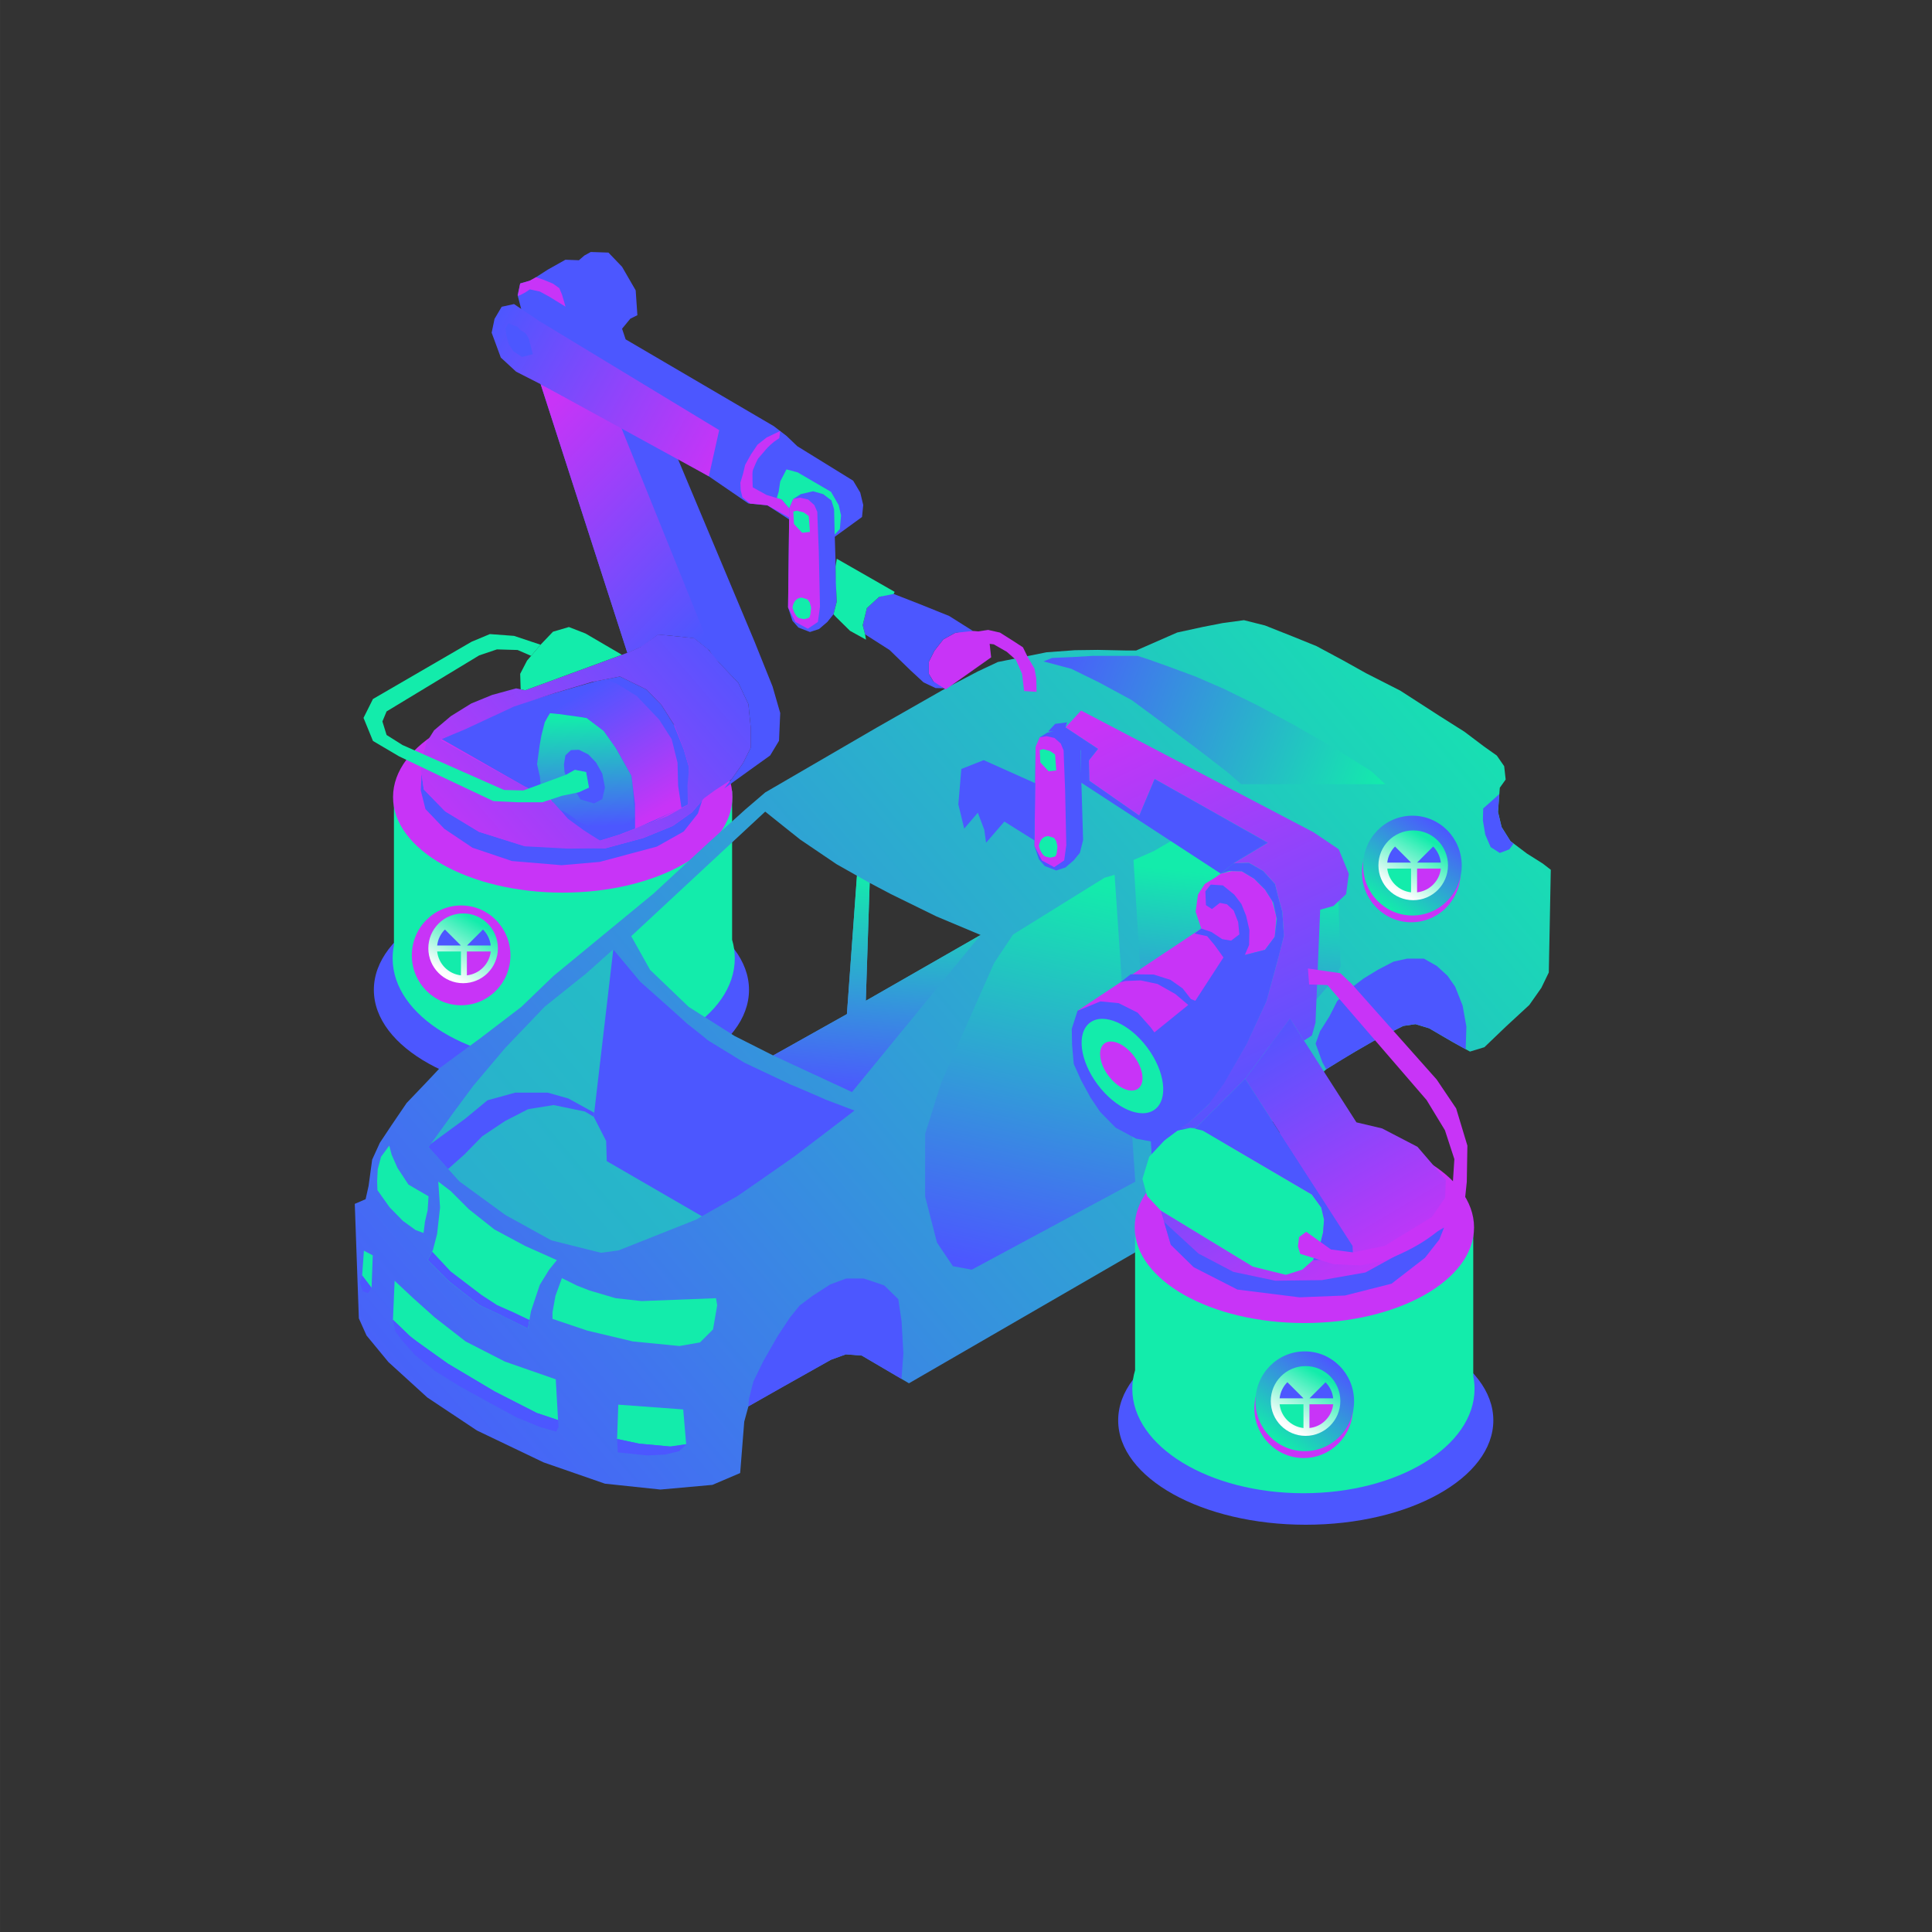 <?xml version="1.0" encoding="UTF-8"?>
<!DOCTYPE svg PUBLIC "-//W3C//DTD SVG 1.1//EN" "http://www.w3.org/Graphics/SVG/1.1/DTD/svg11.dtd">
<!-- Creator: CorelDRAW X6 -->
<svg xmlns="http://www.w3.org/2000/svg" xml:space="preserve" width="189.484mm" height="189.483mm" version="1.1" style="shape-rendering:geometricPrecision; text-rendering:geometricPrecision; image-rendering:optimizeQuality; fill-rule:evenodd; clip-rule:evenodd"
viewBox="0 0 19436 19436"
 xmlns:xlink="http://www.w3.org/1999/xlink">
 <rect x="0" y="0" width="19436" height="19436" fill="#333333" stroke="none"/>
 <defs>
  <style type="text/css">
   <![CDATA[
    .fil8 {fill:none}
    .fil0 {fill:none}
    .fil3 {fill:#13ECAB}
    .fil2 {fill:#4C57FF}
    .fil4 {fill:#C834F7}
    .fil9 {fill:#13ECAB;fill-opacity:0.502}
    .fil7 {fill:url(#id2)}
    .fil10 {fill:url(#id3)}
    .fil16 {fill:url(#id4)}
    .fil13 {fill:url(#id5)}
    .fil15 {fill:url(#id6)}
    .fil11 {fill:url(#id7)}
    .fil20 {fill:url(#id8)}
    .fil1 {fill:url(#id9)}
    .fil5 {fill:url(#id10)}
    .fil14 {fill:url(#id11)}
    .fil19 {fill:url(#id12)}
    .fil6 {fill:url(#id13)}
    .fil17 {fill:url(#id14)}
    .fil12 {fill:url(#id15)}
    .fil18 {fill:url(#id16)}
   ]]>
  </style>
    <mask id="id0">
  <linearGradient id="id1" gradientUnits="userSpaceOnUse" x1="9193.1" y1="16992.7" x2="9092" y2="7118.98">
   <stop offset="0" style="stop-opacity:1; stop-color:white"/>
   <stop offset="1" style="stop-opacity:0; stop-color:white"/>
  </linearGradient>
     <rect style="fill:url(#id1)" x="141" y="7200" width="18003" height="9711"/>
    </mask>
  <linearGradient id="id2" gradientUnits="userSpaceOnUse" x1="3915.91" y1="15396.5" x2="15254.2" y2="5827.16">
   <stop offset="0" style="stop-color:#4C57FF"/>
   <stop offset="1" style="stop-color:#13ECAB"/>
  </linearGradient>
  <linearGradient id="id3" gradientUnits="userSpaceOnUse" x1="13936.6" y1="7887" x2="10496.9" y2="6600.18">
   <stop offset="0" style="stop-color:#13ECAB"/>
   <stop offset="1" style="stop-color:#4C57FF"/>
  </linearGradient>
  <linearGradient id="id4" gradientUnits="userSpaceOnUse" x1="7376.97" y1="6179.34" x2="4402.43" y2="8740.99">
   <stop offset="0" style="stop-color:#4C57FF"/>
   <stop offset="1" style="stop-color:#C834F7"/>
  </linearGradient>
  <linearGradient id="id5" gradientUnits="userSpaceOnUse" xlink:href="#id3" x1="8913.19" y1="8800.88" x2="8730.44" y2="10994.7">
  </linearGradient>
  <linearGradient id="id6" gradientUnits="userSpaceOnUse" xlink:href="#id4" x1="4923.24" y1="3274.48" x2="7256.99" y2="4576.56">
  </linearGradient>
  <linearGradient id="id7" gradientUnits="userSpaceOnUse" xlink:href="#id3" x1="10807" y1="8839.29" x2="9921.11" y2="12734.7">
  </linearGradient>
  <linearGradient id="id8" gradientUnits="userSpaceOnUse" xlink:href="#id4" x1="13125.1" y1="11285.9" x2="11163" y2="7213.19">
  </linearGradient>
  <linearGradient id="id9" gradientUnits="userSpaceOnUse" x1="9346" y1="7353.73" x2="8939.1" y2="16758">
   <stop offset="0" style="stop-color:#C834F7"/>
   <stop offset="1" style="stop-color:#4C57FF"/>
  </linearGradient>
  <linearGradient id="id10" gradientUnits="userSpaceOnUse" xlink:href="#id3" x1="5871.95" y1="7215.75" x2="5919.37" y2="8318.06">
  </linearGradient>
  <linearGradient id="id11" gradientUnits="userSpaceOnUse" xlink:href="#id4" x1="7291.99" y1="6182.97" x2="5330.74" y2="4296.98">
  </linearGradient>
  <linearGradient id="id12" gradientUnits="userSpaceOnUse" xlink:href="#id4" x1="12360.8" y1="10383.1" x2="13861.1" y2="12915.6">
  </linearGradient>
  <linearGradient id="id13" gradientUnits="userSpaceOnUse" xlink:href="#id4" x1="5833.77" y1="6975.46" x2="6555.31" y2="8194.63">
  </linearGradient>
  <linearGradient id="id14" gradientUnits="objectBoundingBox" xlink:href="#id2" x1="78.61%" y1="9.818%" x2="21.39%" y2="90.182%">
  </linearGradient>
  <linearGradient id="id15" gradientUnits="userSpaceOnUse" xlink:href="#id2" x1="12327.1" y1="11045.2" x2="12563.4" y2="8830.51">
  </linearGradient>
  <linearGradient id="id16" gradientUnits="objectBoundingBox" x1="72.244%" y1="13.005%" x2="27.756%" y2="86.996%">
   <stop offset="0" style="stop-color:#13ECAB"/>
   <stop offset="1" style="stop-color:#FEFEFE"/>
  </linearGradient>
 </defs>
 <g id="Layer_x0020_1">
  <g id="_305133936">
   <rect class="fil0" width="19436" height="19436"/>
   <path class="fil1" style="mask:url(#id0)" d="M9718 7363c4648,0 8416,2135 8416,4769 0,2634 -3768,4769 -8416,4769 -4648,0 -8416,-2135 -8416,-4769 0,-2634 3768,-4769 8416,-4769z"/>
   <ellipse class="fil2" cx="5648" cy="9958" rx="1887" ry="1050"/>
   <path class="fil3" d="M7365 9454l0 -1497 -3402 0 0 1554c-9,43 -13,86 -13,130 0,580 770,1050 1721,1050 950,0 1721,-470 1721,-1050 0,-64 -9,-126 -27,-187z"/>
   <ellipse class="fil4" cx="5661" cy="8018" rx="1707" ry="962"/>
   <polygon class="fil2" points="4443,7435 5184,7094 5578,6973 5997,6852 6237,6806 6504,6937 6653,7091 6780,7292 6878,7537 6932,7721 6920,8095 6561,8269 6227,8398 6035,8457 5760,8301 5640,8154 5545,8042 5278,7912 "/>
   <path class="fil5" d="M5513 7207l-33 60 -33 130 -18 101 -26 190 29 128 9 110c0,0 112,102 104,116 -7,13 63,118 95,112 33,-6 178,110 178,110 0,0 113,57 131,63 18,5 145,32 145,32l125 -12 107 -62 63 -72 -25 -319 -11 -90 -164 -289 -115 -162 -173 -131 -318 -44 -50 -3 -20 32z"/>
   <polygon class="fil2" points="5799,7975 5839,8042 5976,8083 6059,8039 6086,7923 6059,7783 5996,7670 5919,7590 5824,7543 5744,7546 5688,7599 5673,7691 5679,7765 5690,7796 5783,7745 5896,7767 5925,7923 "/>
   <polygon class="fil2" points="7064,8052 7021,8184 6878,8365 6608,8517 6032,8671 5649,8704 5150,8662 4753,8528 4470,8338 4280,8139 4233,7952 4241,7785 4263,7941 4469,8153 4818,8368 5265,8508 6089,8534 6472,8430 6768,8309 6961,8172 "/>
   <polygon class="fil6" points="6819,8151 6389,8337 6388,8089 6353,7804 6204,7537 6074,7353 5901,7222 5711,7186 5533,7175 6097,6833 6216,6884 6406,7002 6632,7240 6757,7436 6816,7673 6822,7905 6856,8131 6389,8337 "/>
   <path class="fil7" d="M7446 14819l-279 119 -523 47 -558 -59 -617 -214 -671 -321 -499 -332 -392 -357 -220 -267 -77 -172 -41 -1152 109 -47 30 -134 36 -264 77 -169 119 -179 151 -222 196 -205 140 -149 415 -305 403 -308 322 -310 1009 -831 552 -511 368 -332 202 -173 1123 -653 688 -392 327 -172 202 -95 490 -98 285 -21 231 -3 288 6 98 0 413 -181 258 -56 199 -39 214 -29 211 53 285 113 234 95 270 145 229 128 344 175 392 253 253 160 196 148 130 92 74 107 15 134 -59 83 -18 243 36 152 89 142 166 125 160 101 80 62 -20 1033 -75 155 -121 172 -235 217 -217 208 -145 44 -178 -98 -232 -136 -139 -42 -122 18 -306 154 -309 181 -160 101 -1858 1805 -2340 1354 -475 -279 -160 -12 -149 54 -499 279 -332 190 -42 154 -41 517zm1303 -5937l-39 1186 1155 -662 -445 -187 -457 -224 -214 -113zm-128 -72l-101 1392 -742 416 -390 -197 -460 -292 -388 -372 -190 -339 1348 -1253 176 141 176 140 183 124 183 124 205 116z"/>
   <polygon class="fil8" points="6350,9418 7698,8165 8050,8446 8416,8694 8826,8925 9236,9133 9604,9305 9865,9406 8975,11039 8571,10986 7484,10481 6928,10129 6540,9757 "/>
   <polygon class="fil9" points="4311,11540 4620,11884 5083,12222 5546,12478 6045,12603 6223,12579 7001,12270 7422,12032 7992,11635 8598,11172 8159,11005 7489,10690 7084,10441 6740,10150 6443,9877 6170,9550 5896,9794 5481,10126 5083,10542 4762,10922 4560,11195 "/>
   <polygon class="fil2" points="7062,12236 6104,11681 6098,11479 5973,11235 6170,9550 6443,9877 6912,10296 7121,10464 7489,10690 7955,10910 8308,11062 8598,11172 8330,11377 7992,11635 7707,11834 7422,12032 "/>
   <path class="fil2" d="M14745 10556l7 -229 -38 -211 -75 -190 -77 -110 -107 -98 -130 -74 -170 0 -136 30 -154 80 -146 89 -142 107 -125 121c0,0 -65,131 -77,152 -12,21 -95,151 -95,151l-45 125 68 187 39 71 292 -178 217 -124 194 -98 72 -36 122 -18 139 42 116 68 160 92 91 51z"/>
   <polygon class="fil2" points="15083,7988 14999,8064 14921,8133 14918,8255 14942,8397 14996,8522 15088,8581 15183,8545 15227,8487 15195,8462 15106,8320 15070,8168 "/>
   <polygon class="fil10" points="11445,6598 10994,6598 10792,6610 10584,6619 10498,6654 10777,6728 11062,6868 11385,7043 11667,7251 12071,7554 12344,7765 12487,7889 13936,7889 13796,7759 13416,7521 13006,7287 12647,7094 12306,6927 12027,6806 11762,6708 11561,6636 "/>
   <polygon class="fil11" points="11421,11888 9776,12773 9586,12738 9426,12500 9307,12037 9307,11407 9467,10897 9770,10208 10002,9686 10192,9401 11112,8830 11213,8801 "/>
   <polygon class="fil12" points="11403,8652 11587,11633 12033,11223 12727,10564 13161,10149 13434,9834 13487,9721 13458,8884 12882,8332 12353,8243 11902,8391 11605,8563 "/>
   <polygon class="fil8" points="8749,8882 8710,10068 9865,9406 9420,9219 8963,8995 "/>
   <polygon class="fil8" points="8621,8810 8520,10202 7778,10618 7388,10421 6928,10129 6540,9757 6350,9418 7698,8165 7874,8306 8050,8446 8233,8570 8416,8694 "/>
   <polygon class="fil13" points="9865,9406 8571,10986 7778,10618 8520,10202 8621,8810 8749,8882 8710,10068 "/>
   <polygon class="fil3" points="4409,11887 4427,12148 4397,12415 4355,12576 4302,12677 4516,12890 4819,13128 5062,13241 5311,13366 5341,13193 5430,12926 5525,12772 5602,12677 5282,12534 4973,12368 4718,12166 4534,11982 "/>
   <polygon class="fil3" points="5653,12858 5588,13036 5558,13202 5558,13268 5908,13386 6367,13495 6835,13541 7042,13505 7173,13374 7215,13131 7203,13060 6455,13089 6193,13060 5932,12983 5806,12934 "/>
   <polygon class="fil3" points="3916,11525 3833,11638 3800,11762 3794,11884 3797,11973 3919,12145 4053,12282 4180,12374 4261,12404 4275,12291 4302,12175 4311,12035 4109,11917 3999,11750 3940,11617 "/>
   <polygon class="fil3" points="3970,12885 3953,13277 4143,13460 4507,13719 4976,13998 5401,14215 5614,14286 5591,13876 5080,13698 4684,13495 4373,13253 4154,13057 "/>
   <polygon class="fil3" points="6220,14131 6208,14476 6428,14523 6754,14553 6903,14529 6873,14179 "/>
   <polygon class="fil3" points="3661,12582 3750,12629 3738,12956 3643,12831 "/>
   <polygon class="fil2" points="3643,12831 3619,12902 3649,12991 3702,13009 3738,12956 "/>
   <polygon class="fil2" points="3953,13277 3978,13395 4047,13487 4177,13633 4373,13790 4626,13947 4923,14111 5196,14259 5436,14357 5596,14402 5620,14354 5614,14286 5401,14215 4976,13998 4741,13858 4507,13719 4362,13616 4194,13495 4117,13435 4048,13368 "/>
   <polygon class="fil2" points="6208,14476 6215,14611 6512,14642 6693,14633 6832,14599 6889,14546 6903,14529 6740,14552 6428,14523 "/>
   <polygon class="fil2" points="4347,12591 4534,12791 4842,13026 5000,13129 5169,13204 5326,13279 5311,13366 5033,13228 4857,13146 4819,13128 4516,12890 4302,12677 "/>
   <polygon class="fil2" points="9069,13872 9088,13616 9070,13293 9037,13070 8895,12931 8690,12862 8512,12862 8351,12922 8173,13037 8043,13135 7945,13257 7823,13441 7677,13697 7579,13898 7535,14071 7529,14148 8360,13679 8509,13625 8669,13637 "/>
   <polygon class="fil2" points="4334,11508 4684,11251 4904,11069 5183,10992 5510,10992 5718,11051 5978,11194 5973,11235 5884,11182 5569,11117 5314,11158 5082,11277 4851,11431 4672,11614 4508,11760 4311,11540 "/>
   <polygon class="fil4" points="10428,6960 10303,6952 10282,6779 10220,6638 10128,6557 9997,6482 9956,6477 9971,6613 9515,6935 9401,6874 9344,6779 9344,6658 9401,6545 9490,6432 9608,6367 9733,6343 9840,6352 9941,6337 10060,6364 10196,6450 10291,6512 10341,6614 10407,6726 10425,6824 "/>
   <polygon class="fil2" points="8385,6180 8323,6257 8240,6328 8148,6358 8032,6313 7972,6245 7928,6111 7940,5135 7981,5019 8056,4971 8180,4942 8281,4971 8364,5034 8391,5123 8394,5274 8418,6052 "/>
   <polygon class="fil2" points="9787,6347 9549,6197 9264,6082 8967,5966 8845,6004 8721,6117 8679,6289 8703,6382 8949,6539 9160,6744 9291,6865 9412,6922 9495,6924 9388,6854 9344,6779 9344,6658 9401,6545 9490,6432 9608,6367 "/>
   <polygon class="fil3" points="8418,5621 9000,5954 8991,5975 8845,6004 8721,6117 8679,6289 8703,6382 8712,6435 8551,6346 8409,6206 8385,6180 8418,6052 8409,5871 8406,5699 "/>
   <polygon class="fil2" points="8398,5400 8672,5201 8684,5080 8654,4955 8583,4836 8021,4489 7912,4385 7784,4287 6294,3414 6258,3307 6341,3206 6412,3171 6395,2921 6258,2684 6121,2541 5943,2535 5878,2571 5824,2618 5688,2613 5510,2713 5344,2820 5233,2852 5207,2969 5439,3865 6311,6567 6460,6502 6620,6383 6763,6389 6982,6419 7137,6543 7184,6615 7428,6870 7529,7084 7552,7315 7552,7523 7475,7677 7356,7844 7285,7933 7540,7749 7748,7600 7837,7452 7849,7173 7772,6906 7588,6448 6816,4608 7131,4792 7529,5065 7719,5083 7938,5225 "/>
   <path class="fil4" d="M5689 3085l-164 -101 -94 -51 -101 -22 -44 30 -55 29 -22 6 24 -124 93 -27 66 -36 75 25 95 39 65 46 28 68c0,0 15,54 18,61 3,8 16,57 16,57z"/>
   <path class="fil4" d="M7848 4336l-135 65 -92 72 -66 98 -59 106 -21 89 -27 90 3 74 18 74 77 62 173 17 220 123 1 -92 -76 -89 -151 -45 -140 -77c0,0 -3,-33 -3,-77 0,-45 -3,-80 6,-101 9,-21 39,-98 54,-116 14,-18 50,-56 74,-86 23,-30 80,-77 80,-77l56 -39 8 -71z"/>
   <polygon class="fil14" points="5439,3865 6243,4285 7184,6615 7137,6543 6982,6419 6620,6383 6460,6502 6311,6567 "/>
   <polygon class="fil15" points="7235,4327 7131,4792 5439,3865 5192,3739 5038,3597 4946,3347 4975,3208 5047,3086 5171,3059 5278,3131 5424,3229 "/>
   <polygon class="fil3" points="8397,5378 8449,5322 8461,5185 8437,5081 8360,4948 8226,4870 8024,4752 7912,4722 7849,4844 7834,4945 7815,5010 7864,5025 7940,5114 7981,5019 8056,4971 8180,4942 8281,4971 8364,5034 8391,5123 "/>
   <path class="fil2" d="M5115 3252l-30 51 9 68 24 92 47 71 86 57 109 -28 -18 -70c0,0 -12,-48 -19,-76 -7,-28 -39,-67 -39,-67l-48 -29 -29 -33 -45 -15 -47 -21z"/>
   <polygon class="fil16" points="7190,7952 7356,7844 7475,7677 7552,7523 7552,7315 7529,7084 7428,6870 7232,6664 7126,6534 6982,6419 6620,6383 6443,6509 6311,6567 4818,7115 4610,7234 4491,7353 4426,7442 4672,7340 5168,7109 5578,6973 5958,6860 6237,6806 6504,6937 6653,7091 6789,7305 6878,7537 6932,7721 6916,7901 6920,8095 6718,8208 6249,8392 6035,8457 5869,8350 5714,8237 5566,8071 4426,7442 4491,7353 4610,7234 4818,7115 5284,6944 5192,6925 4951,6991 4741,7077 4536,7204 4367,7347 4292,7466 4269,7549 4227,7685 4263,7941 4482,8166 4818,8368 5281,8514 5709,8537 6089,8534 6472,8430 6768,8309 6961,8172 7083,8030 "/>
   <polygon class="fil3" points="5438,6486 5171,6397 4928,6379 4744,6456 3752,7032 3657,7222 3752,7454 4013,7608 4423,7804 4963,8059 5207,8071 5456,8071 5652,8006 5824,7970 5925,7923 5896,7767 5783,7745 5700,7792 5266,7952 5070,7947 4049,7495 3889,7394 3847,7258 3889,7157 4821,6593 4999,6533 5207,6539 5343,6598 "/>
   <polygon class="fil3" points="6256,6587 5890,6373 5723,6308 5563,6355 5438,6486 5302,6646 5233,6779 5238,6935 5284,6944 "/>
   <polygon class="fil4" points="8237,5544 8249,6102 8228,6257 8127,6325 8002,6257 7928,6111 7940,5114 7981,5019 8050,5007 8130,5025 8192,5081 8222,5149 8225,5238 "/>
   <polygon class="fil3" points="7981,5146 7987,5271 8070,5360 8148,5351 8136,5191 8085,5155 8017,5138 "/>
   <path class="fil3" d="M8066 6012l58 18 22 31 14 53 -8 67c0,0 -7,30 -15,34 -7,5 -50,14 -50,14l-49 -11c-28,-14 -49,-51 -66,-105 11,-66 43,-98 94,-101z"/>
   <ellipse class="fil4" cx="14198" cy="8776" rx="496" ry="502"/>
   <ellipse class="fil17" cx="14209" cy="8708" rx="496" ry="502"/>
   <ellipse class="fil18" cx="14217" cy="8705" rx="350" ry="351"/>
   <path class="fil3" d="M14195 8977c-125,-14 -225,-114 -239,-239l239 0 0 239z"/>
   <path class="fil4" d="M14495 8738c-14,126 -114,225 -239,239l0 -239 239 0z"/>
   <path class="fil2" d="M14195 8678l-239 0c7,-63 36,-120 78,-162l161 161 0 1 0 0z"/>
   <path class="fil2" d="M14418 8516c42,43 70,99 77,162l-239 0 162 -162z"/>
   <ellipse class="fil4" cx="4639" cy="9611" rx="496" ry="502"/>
   <ellipse class="fil17" cx="4651" cy="9542" rx="496" ry="502"/>
   <ellipse class="fil18" cx="4659" cy="9540" rx="350" ry="351"/>
   <path class="fil3" d="M4637 9812c-126,-14 -225,-114 -239,-240l239 0 0 240z"/>
   <path class="fil4" d="M4937 9572c-14,126 -114,226 -240,240l0 -240 240 0z"/>
   <path class="fil2" d="M4637 9512l-239 0c7,-63 35,-119 78,-161l161 161 0 0 0 0z"/>
   <path class="fil2" d="M4859 9351c42,42 71,99 78,161l-239 0 161 -161z"/>
   <ellipse class="fil2" cx="13136" cy="14289" rx="1887" ry="1050"/>
   <path class="fil3" d="M11419 13785l0 -1498 3402 0 0 1555c8,42 13,86 13,129 0,580 -771,1051 -1721,1051 -951,0 -1722,-471 -1722,-1051 0,-63 10,-126 28,-186z"/>
   <ellipse class="fil4" cx="13122" cy="12348" rx="1707" ry="962"/>
   <polygon class="fil2" points="10864,8579 10801,8656 10718,8727 10626,8757 10510,8712 10451,8644 10407,8511 10418,7534 10460,7418 10534,7371 10659,7341 10760,7371 10843,7433 10870,7522 10873,7673 10896,8451 "/>
   <polygon class="fil4" points="10715,7944 10727,8502 10706,8656 10605,8724 10481,8656 10407,8511 10418,7513 10460,7418 10528,7406 10608,7424 10671,7480 10700,7549 10703,7638 "/>
   <polygon class="fil3" points="10460,7546 10466,7670 10549,7759 10626,7751 10614,7590 10564,7555 10496,7537 "/>
   <path class="fil3" d="M10545 8411l58 18 22 31 13 54 -7 66c0,0 -8,30 -15,35 -8,4 -51,13 -51,13l-48 -11c-28,-14 -50,-51 -66,-105 11,-66 43,-98 94,-101z"/>
   <polygon class="fil19" points="11677,12178 11778,12522 12009,12748 12449,12973 13072,13051 13530,13033 13999,12914 14313,12683 14480,12469 14527,12350 14545,11869 14260,11537 13904,11352 13646,11291 12977,10248 12526,10854 13607,12534 13613,12665 13209,12677 13102,12772 12936,12825 12603,12742 "/>
   <polygon class="fil2" points="11711,12293 12057,12611 12407,12795 12829,12884 13298,12878 13737,12801 14028,12641 14337,12457 14527,12350 14480,12469 14335,12654 13999,12914 13530,13033 13072,13051 12449,12973 12009,12748 11778,12522 "/>
   <path class="fil4" d="M10840 10169l1245 -828 -57 -169 24 -173 68 -106 107 -66 54 -38 110 -26 101 2 124 74 110 110 71 112 44 162 -17 201 -98 131 -203 52 -930 1009c-31,-222 -155,-333 -337,-373l-204 -44 -212 -30z"/>
   <polygon class="fil3" points="13209,12677 13102,12772 12936,12825 12603,12742 11677,12178 11540,12032 11493,11860 11561,11637 11730,11456 11846,11373 11956,11344 12089,11367 13197,12017 13292,12148 13322,12276 13310,12400 13286,12495 "/>
   <polygon class="fil2" points="12023,11355 11976,11347 11846,11373 11719,11469 11648,11496 11429,11455 11224,11345 11067,11185 10969,11039 10877,10870 10802,10704 10785,10511 10782,10350 10840,10169 11070,10074 11254,10092 11444,10187 11574,10333 11613,10386 11954,10110 11824,10000 11645,9899 11476,9863 11319,9869 11268,9884 11375,9801 11607,9804 11776,9858 11898,9944 11981,10051 12025,10068 12308,9632 12218,9507 12144,9418 12017,9391 12085,9341 12189,9377 12296,9448 12385,9463 12468,9400 12456,9276 12411,9160 12343,9097 12272,9083 12192,9145 12132,9106 12126,8967 12180,8899 12302,8907 12417,9000 12489,9095 12536,9213 12569,9356 12566,9507 12523,9607 12726,9555 12824,9424 12845,9243 12809,9080 12726,8949 12616,8839 12492,8765 12367,8762 12281,8789 12408,8685 12563,8679 12708,8762 12827,8893 12860,9026 12901,9175 12916,9415 12875,9581 12741,10071 12542,10502 12305,10914 12159,11110 11962,11291 11868,11351 11956,11344 "/>
   <polygon class="fil2" points="13209,12677 13613,12665 13607,12534 12526,10854 12023,11355 12102,11375 13197,12017 13292,12148 13320,12268 13310,12400 13286,12495 "/>
   <ellipse class="fil3" transform="matrix(1.686 -1.259 1.259 1.686 11291.6 10724.5)" rx="148" ry="259"/>
   <ellipse class="fil4" transform="matrix(0.877 -0.654 0.654 0.877 11280.3 10724.5)" rx="148" ry="259"/>
   <polygon class="fil20" points="12030,11348 11956,11344 11868,11351 11962,11291 12159,11110 12311,10903 12542,10502 12741,10071 12848,9680 12916,9415 12901,9175 12852,8996 12827,8893 12708,8762 12563,8679 12408,8685 12753,8478 11616,7837 11461,8205 10959,7855 10954,7650 11046,7534 10719,7318 10876,7148 13213,8372 13468,8544 13569,8790 13542,8995 13415,9114 13281,9152 13234,10289 13198,10417 13118,10468 12977,10248 12526,10854 "/>
   <polygon class="fil2" points="12281,8789 10876,7873 10873,7552 10832,7445 10722,7365 10609,7359 10544,7359 10615,7282 10734,7267 10719,7318 11046,7534 10954,7650 10959,7855 11461,8205 11616,7837 12753,8478 12421,8677 "/>
   <polygon class="fil2" points="10414,7879 9896,7647 9671,7736 9641,8092 9700,8336 9837,8176 9902,8348 9920,8478 10104,8265 10407,8455 "/>
   <path class="fil4" d="M13141 12392l-72 53 -12 95 24 74 333 104 273 12 220 -44 121 -45c325,-137 568,-325 710,-579l18 -172 6 -365 -113 -374 -196 -291 -855 -962 -113 -107 -327 -48 12 161 184 6 998 1157 184 303 95 291 -18 279 -208 303 -475 291 -320 65 -220 -29 -249 -178z"/>
   <ellipse class="fil4" cx="13115" cy="14166" rx="496" ry="502"/>
   <ellipse class="fil17" cx="13126" cy="14097" rx="496" ry="502"/>
   <ellipse class="fil18" cx="13134" cy="14094" rx="350" ry="351"/>
   <path class="fil3" d="M13113 14366c-126,-14 -226,-113 -240,-239l240 0 0 239z"/>
   <path class="fil4" d="M13412 14127c-14,126 -113,226 -239,239l0 -239 239 0z"/>
   <path class="fil2" d="M13113 14067l-240 0c7,-63 36,-120 78,-162l162 162 0 0 0 0z"/>
   <path class="fil2" d="M13335 13906c42,42 70,98 77,161l-238 0 161 -161z"/>
  </g>
 </g>
</svg>
